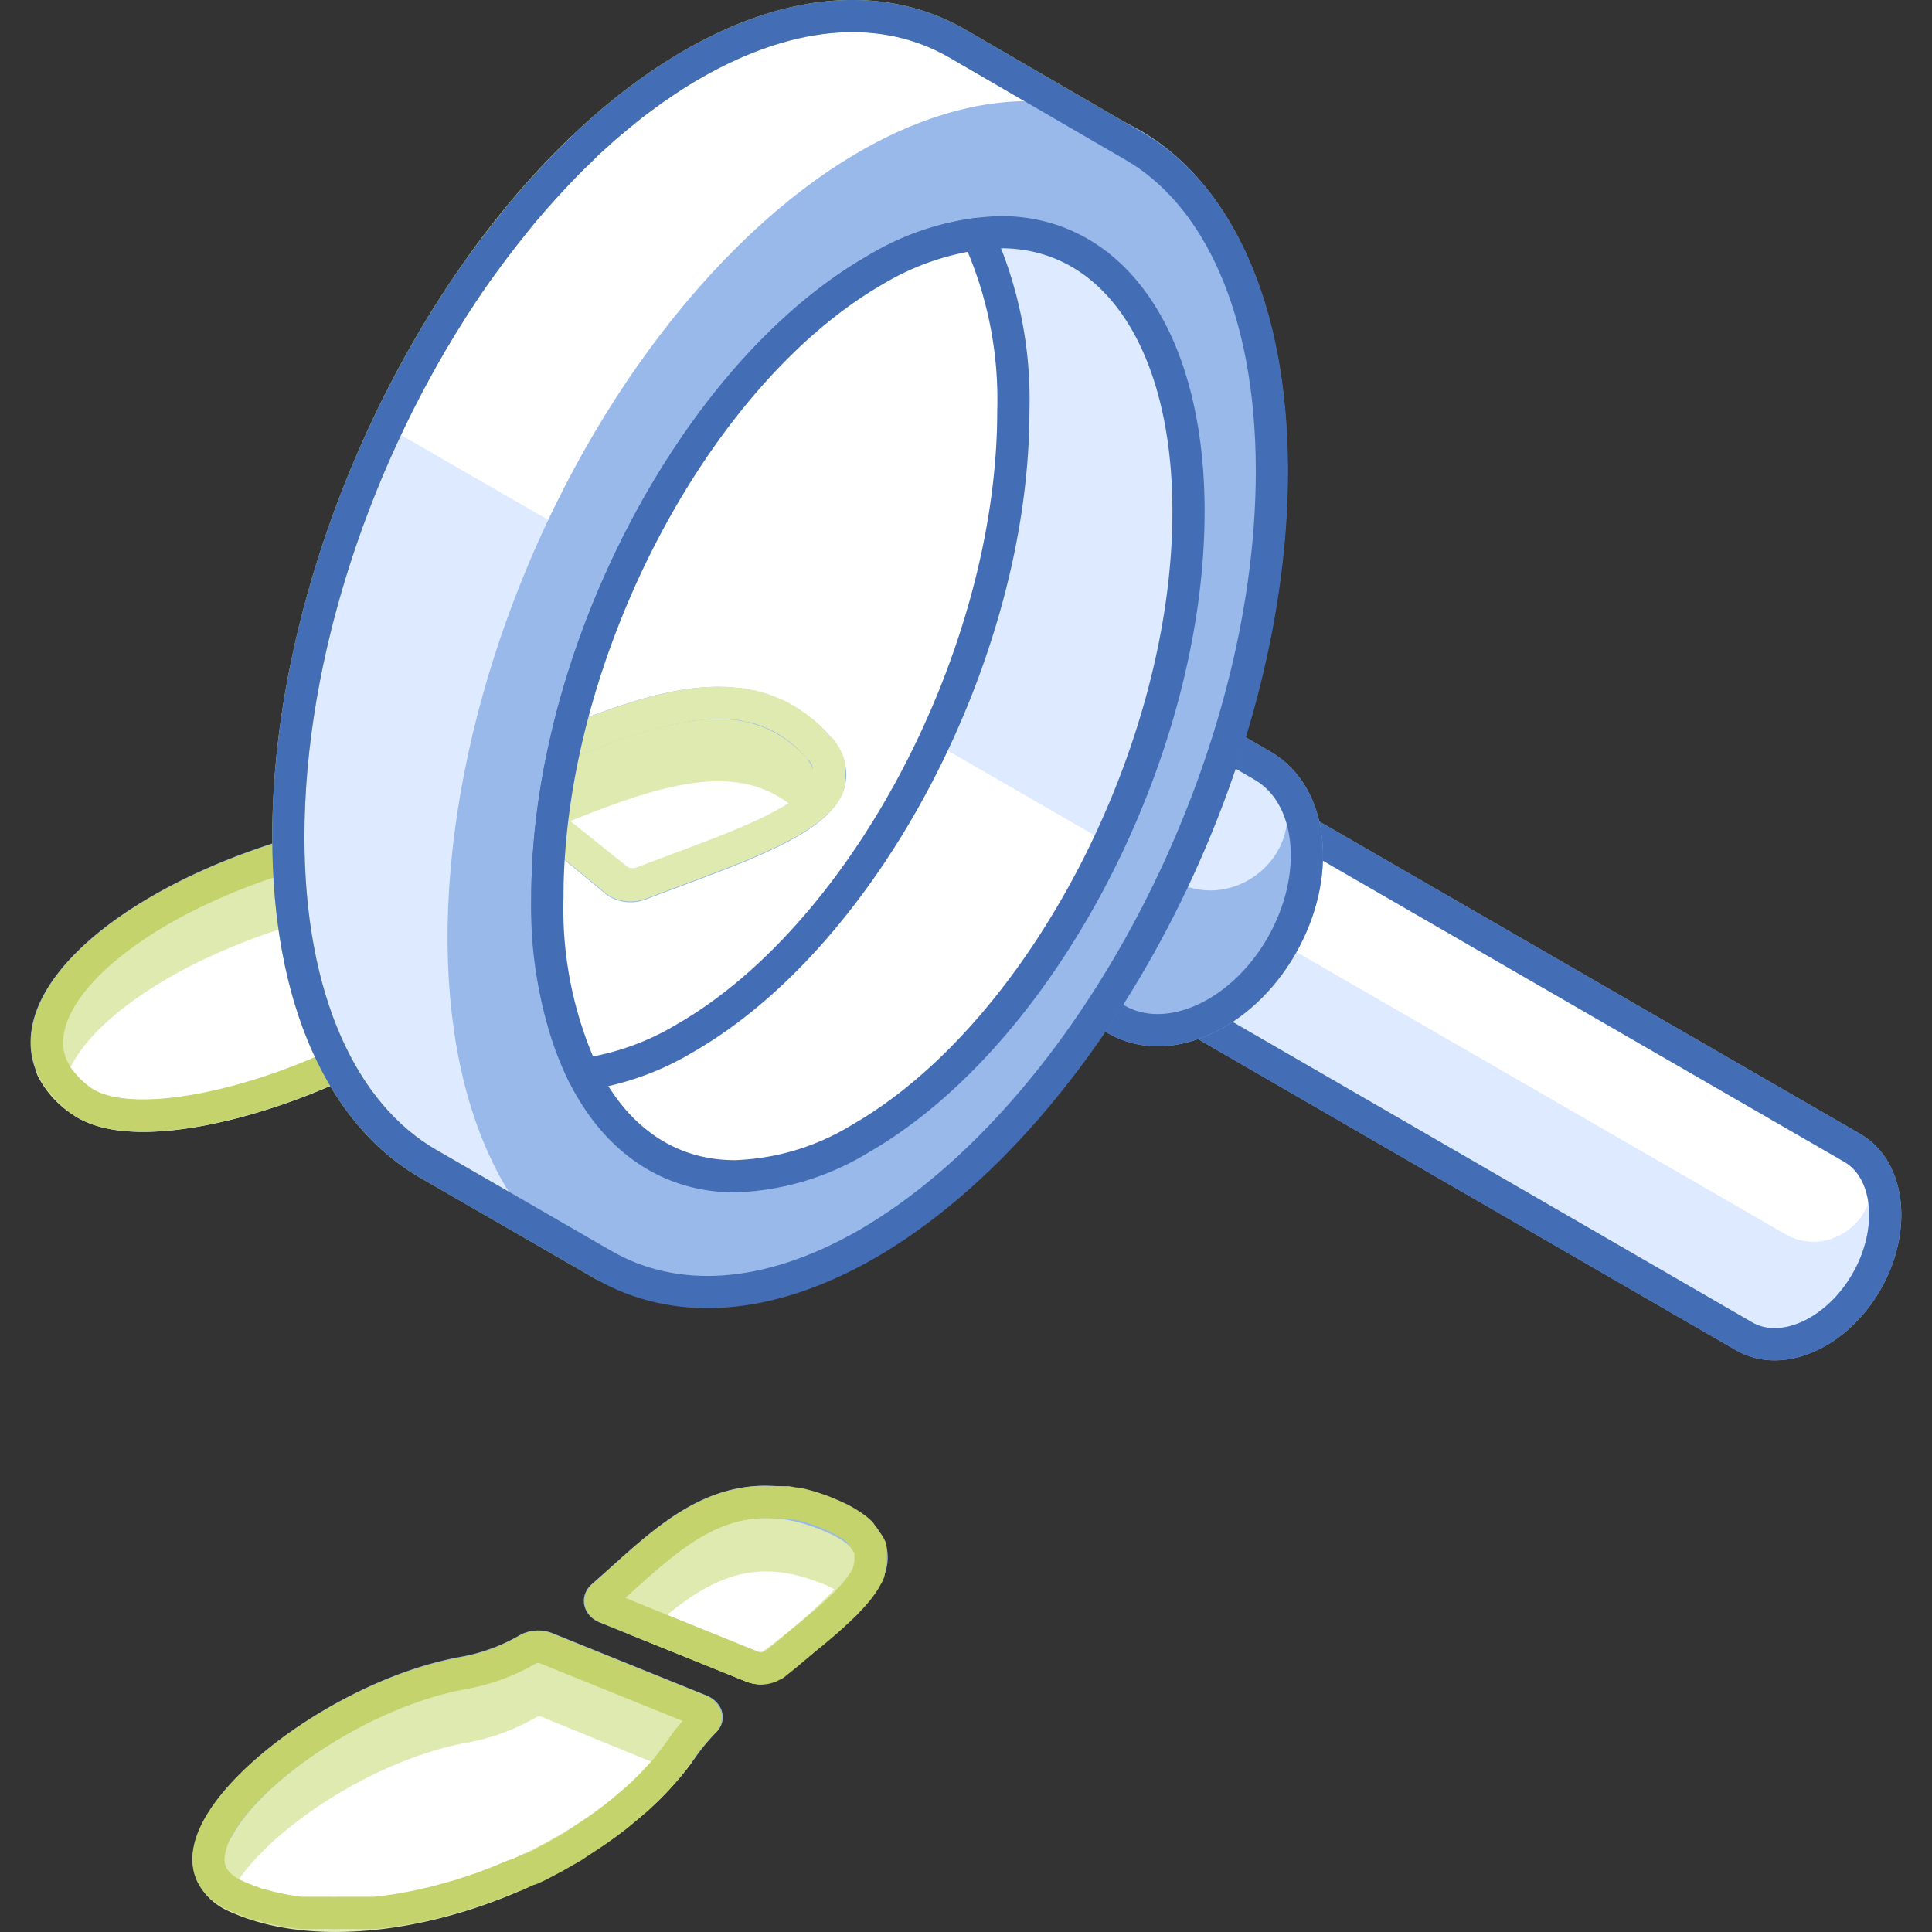 <svg xmlns="http://www.w3.org/2000/svg" xmlns:xlink="http://www.w3.org/1999/xlink" viewBox="0 0 120 120"><rect x="0" y="0" width="120" height="120" fill="#333333" stroke="none"/><defs><style>.cls-1,.cls-10,.cls-14,.cls-3,.cls-7{fill:none;}.cls-2{fill:#dfeab0;}.cls-11,.cls-3,.cls-8{stroke:#98b9ea;}.cls-10,.cls-11,.cls-14,.cls-3,.cls-4,.cls-5,.cls-6,.cls-7,.cls-8{stroke-linecap:round;stroke-linejoin:round;stroke-width:2px;}.cls-4,.cls-6,.cls-9{fill:#fff;}.cls-14,.cls-4{stroke:#dfeab0;}.cls-12,.cls-5,.cls-8{fill:#deeaff;}.cls-5,.cls-6{stroke:#deeaff;}.cls-7{stroke:#c4d36c;}.cls-10{stroke:#436db5;}.cls-11{fill:#98b9ea;}.cls-13{clip-path:url(#clip-path);}</style><clipPath id="clip-path"><path class="cls-1" d="M54.31,16.8C43.1,23.27,34,40.74,34,55.73a24.65,24.65,0,0,0,2.23,11,16.84,16.84,0,0,0,6.37-2.28c11.21-6.47,20.34-23.93,20.34-38.92a24.69,24.69,0,0,0-2.23-11A17,17,0,0,0,54.31,16.8Z"/></clipPath></defs><title>small-footprint</title><g id="Layer_2" data-name="Layer 2"><g id="Objects"><path class="cls-2" d="M43.5,106.23,34,102.39a1.43,1.43,0,0,0-1.15,0,12.27,12.27,0,0,1-4,1.49c-9.17,1.63-20,11.14-14.3,13.83,7.92,3.71,22.32-1.3,27.85-9.16a13.23,13.23,0,0,1,1.39-1.67C44,106.68,43.88,106.39,43.5,106.23Z"/><path class="cls-2" d="M46.72,103.51a1.38,1.38,0,0,0,1.26-.12c4.73-3.85,9.48-7.08,3-9.45-6.13-2.25-9.53,1.69-13.56,5.2-.28.24-.18.56.23.72Z"/><path class="cls-3" d="M43.5,106.23,34,102.39a1.43,1.43,0,0,0-1.15,0,12.27,12.27,0,0,1-4,1.49c-9.17,1.63-20,11.14-14.3,13.83,7.92,3.71,22.32-1.3,27.85-9.16a13.23,13.23,0,0,1,1.39-1.67C44,106.68,43.88,106.39,43.5,106.23Z"/><path class="cls-3" d="M46.72,103.51a1.38,1.38,0,0,0,1.26-.12c4.73-3.85,9.48-7.08,3-9.45-6.13-2.25-9.53,1.69-13.56,5.2-.28.24-.18.56.23.72Z"/><path class="cls-4" d="M51,97.27a7.2,7.2,0,0,1,2.36,1.28,34.83,34.83,0,0,1-5.4,4.83,1.35,1.35,0,0,1-1.26.13l-7.17-2.9C42.77,97.76,46,95.41,51,97.27Z"/><path class="cls-4" d="M14.52,117.75a3,3,0,0,1-1-.77c2-3.79,9.06-8.61,15.35-9.73a12.5,12.5,0,0,0,4-1.49,1.43,1.43,0,0,1,1.15-.05L42.07,109C36.35,116.62,22.3,121.4,14.52,117.75Z"/><path class="cls-2" d="M25,51.66l6.66,5.49c.25.2.22.48-.08.66A6.52,6.52,0,0,0,29,60.13c-2.82,5.3-19.3,11.56-23.95,8.25C-1.36,63.81,7.32,55.5,20.94,52.31c1-.23,1.95-.51,2.89-.81A1.35,1.35,0,0,1,25,51.66Z"/><path class="cls-5" d="M29.73,49.79c-.29-.23-.19-.56.22-.72,6.67-2.73,12.26-5.47,16.35-1.76,3.9,3.54-2.91,5.5-9,7.83A1.36,1.36,0,0,1,36.06,55Z"/><path class="cls-3" d="M25,51.66l6.66,5.49c.25.2.22.48-.08.66A6.52,6.52,0,0,0,29,60.13c-2.82,5.3-19.3,11.56-23.95,8.25C-1.36,63.81,7.32,55.5,20.94,52.31c1-.23,1.95-.51,2.89-.81A1.35,1.35,0,0,1,25,51.66Z"/><path class="cls-3" d="M29.73,49.79c-.29-.23-.19-.56.22-.72,6.67-2.73,12.26-5.47,16.35-1.76,3.9,3.54-2.91,5.5-9,7.83A1.36,1.36,0,0,1,36.06,55Z"/><path class="cls-4" d="M29,60.13c-2.82,5.3-19.3,11.56-23.95,8.25a5.21,5.21,0,0,1-1.81-2c1.6-4.09,8.52-8.55,17.68-10.69,1-.23,1.95-.51,2.89-.81A1.38,1.38,0,0,1,25,55l4.9,4A4,4,0,0,0,29,60.13Z"/><path class="cls-6" d="M46.3,50.64a3.63,3.63,0,0,1,.28.27c-1.69,1.56-5.62,2.83-9.28,4.23A1.36,1.36,0,0,1,36.06,55L31.9,51.59C37.71,49.18,42.62,47.29,46.3,50.64Z"/><path class="cls-7" d="M3.57,66.88h0q-.16-.27-.3-.54h0c-2.15-4.69,5.91-11.26,17.68-14,1-.23,1.95-.51,2.89-.81a1.6,1.6,0,0,1,.92,0h0a.72.72,0,0,1,.26.14l5,4.11,1.66,1.38a.38.38,0,0,1,.13.16.39.39,0,0,1,0,.18.47.47,0,0,1-.25.32,10.51,10.51,0,0,0-1.23.82l-.34.28a1.14,1.14,0,0,0-.11.11h0a3.38,3.38,0,0,0-.27.26l0,0c-.08.08-.15.17-.22.25l-.06.08-.15.2a2.38,2.38,0,0,0-.18.3c-.09.17-.2.34-.32.52l-.1.13-.29.39-.12.12a4.48,4.48,0,0,1-.36.4l-.11.11-.44.42-.09.08-.54.45,0,0-.64.48,0,0C20.15,67.53,8.8,71,5.07,68.38h0c-.21-.15-.4-.31-.58-.46l-.08-.08A4.36,4.36,0,0,1,4,67.41l0,0A5.15,5.15,0,0,1,3.57,66.88Z"/><path class="cls-3" d="M46.94,48l.15.21,0,.07c0,.1.1.19.14.28s0,0,0,0a1.43,1.43,0,0,1,.08.22s0,.06,0,.08l0,.18a.28.28,0,0,1,0,.09.67.67,0,0,1,0,.2v.06a2,2,0,0,1,0,.24.64.64,0,0,1,0,.07l-.06.18s0,0,0,.08a.8.8,0,0,1-.08.16.56.56,0,0,1-.05.08,1.43,1.43,0,0,1-.14.2l0,0c0,.07-.12.14-.19.22l-.07.07-.16.15-.09.08-.18.15-.09.07-.28.21-.09.06-.24.15-.13.08-.22.13-.14.08-.25.14-.13.07-.37.19-.17.08-.25.12-.19.08-.25.12-.19.08L43,53l-.28.11-.31.13-.23.1-.25.1-.24.09-.26.1-.23.09h0c-.84.33-1.71.65-2.59,1l-.43.16L38,54.9l-.65.24a1.42,1.42,0,0,1-.5.08,1.14,1.14,0,0,1-.74-.21l-6.33-5.22c-.29-.23-.19-.56.22-.72,4.21-1.73,8-3.45,11.23-3.56h0c.22,0,.44,0,.66,0h0l.67,0h0c.2,0,.4.06.6.1l.09,0,.61.17h0c.18.06.36.14.54.22l.12,0c.19.09.37.18.56.29l0,0,.5.33.13.1a6.28,6.28,0,0,1,.51.42h0l.31.3.08.09.18.2A.86.86,0,0,0,46.94,48Z"/><path class="cls-7" d="M28.82,103.92a12.27,12.27,0,0,0,4-1.49,1.44,1.44,0,0,1,.76-.13h0a1.39,1.39,0,0,1,.35.09h0l9.51,3.84a.63.63,0,0,1,.36.31.33.33,0,0,1,0,.29.28.28,0,0,1-.07.09c-.26.27-.51.55-.74.82a8.34,8.34,0,0,0-.65.85h0c-.23.33-.48.65-.74,1l-.19.24c-.27.31-.54.62-.83.92h0c-.29.31-.6.6-.92.9l-.24.21-1,.84h0q-.52.42-1.08.81l-.25.18c-.49.33-1,.66-1.5,1h0l-.84.48-.26.15-.66.35,0,0c-.18.09-.35.19-.53.27h0l-.33.15-.08,0-.85.39-.11,0-.84.35-.13.05-.82.32-.17.06-.8.27-.2.06c-.26.09-.51.17-.77.24l-.24.07-.74.2-.27.07-.71.16-.3.07-.68.13-.33.06-.64.1-.37.05-.6.07-.39,0-.57,0-.41,0-.54,0c-.14,0-.29,0-.43,0a4.17,4.17,0,0,1-.5,0H20l-.47,0-.46,0-.44,0-.46-.07-.42-.06-.46-.1-.38-.08a3.92,3.92,0,0,1-.49-.13l-.34-.09c-.18,0-.35-.12-.53-.18l-.25-.09c-.26-.1-.51-.2-.76-.32a3,3,0,0,1-.4-.22l-.16-.11-.14-.11C9.84,114.16,20.09,105.47,28.82,103.92Z"/><path class="cls-7" d="M37.69,99.86c-.41-.16-.51-.48-.23-.72,3-2.66,5.74-5.55,9.52-5.83h0a7.22,7.22,0,0,1,.93,0h0l.48,0h0l.46,0,.08,0,.43.08.14,0,.39.09.26.07.28.08.55.19c.19.07.37.14.54.22l.15.06.33.15.17.08.26.14.15.09.23.14.13.09.2.14.11.09.2.18s0,0,0,.05a2.25,2.25,0,0,1,.21.24l0,.07a1.63,1.63,0,0,1,.11.17A.93.93,0,0,1,54,96l.07.14,0,.11a.83.83,0,0,1,0,.15l0,.1s0,.1,0,.15,0,.08,0,.11,0,.11,0,.17a.28.28,0,0,1,0,.09,2.38,2.38,0,0,1-.05.26l0,.08a.82.82,0,0,1-.06.19s0,.07,0,.11a.77.77,0,0,0-.07.16.75.75,0,0,0-.07.12,1.09,1.09,0,0,0-.08.15l-.08.13-.1.15a.64.64,0,0,1-.1.13.91.91,0,0,1-.11.16,1.13,1.13,0,0,0-.1.13c-.05.06-.11.12-.16.19l-.16.18-.18.19-.14.15-.14.15-.16.15-.15.14a1.29,1.29,0,0,1-.17.16l-.15.14-.18.17-.15.13-.2.18-.12.1c-.28.24-.57.49-.87.73l-.08.06-.3.25,0,0h0l-1.19,1-.66.53-.06,0a.93.93,0,0,1-.26.15,1.44,1.44,0,0,1-1,0l-2.48-1Z"/><path class="cls-8" d="M115.05,71.3h0L57.25,37.92,50.52,49.57,108.33,83v0h0c2.33,1.35,5.73-.16,7.59-3.37S117.39,72.65,115.05,71.3Z"/><path class="cls-9" d="M115.05,71.3h0L61.48,40.36,58.11,46.2l52.77,30.45c2.94,1.7,6.49-1.43,5-4.46A2.09,2.09,0,0,0,115.05,71.3Z"/><path class="cls-10" d="M115.05,71.3h0L57.25,37.92,50.52,49.57,108.33,83v0h0c2.33,1.35,5.73-.16,7.59-3.37S117.39,72.65,115.05,71.3Z"/><path class="cls-11" d="M78.42,47.56v0l-15.51-9L53.83,54.32l15.51,9h0c3.16,1.82,7.75-.22,10.25-4.56S81.58,49.38,78.42,47.56Z"/><path class="cls-12" d="M78.42,47.56v0L67.5,41.23,63,49l9.85,5.67c3.92,2.26,8.65-1.91,6.61-6A2.73,2.73,0,0,0,78.42,47.56Z"/><path class="cls-10" d="M78.42,47.56v0l-15.51-9L53.83,54.32l15.51,9h0c3.16,1.82,7.75-.22,10.25-4.56S81.58,49.38,78.42,47.56Z"/><path class="cls-12" d="M70.31,9,59.42,2.68h0C55,.15,49.28.38,43,4,29.15,12,17.91,33.47,17.91,52c0,10.1,3.37,17.21,8.68,20.28h0l10.88,6.28,1.67-5.77A25.39,25.39,0,0,0,43,70.91c13.86-8,25.09-29.46,25.09-47.94a35.81,35.81,0,0,0-1.1-9.2Z"/><path class="cls-9" d="M59.42,2.68h0C55,.15,49.28.38,43,4c-7.57,4.37-14.36,12.77-19,22.5L62,48.41A61,61,0,0,0,68.09,23a35.81,35.81,0,0,0-1.1-9.2L70.31,9Z"/><path class="cls-7" d="M70.31,9,59.42,2.68h0C55,.15,49.28.38,43,4,29.15,12,17.91,33.47,17.91,52c0,10.1,3.37,17.21,8.68,20.28h0l10.88,6.28,1.67-5.77A25.39,25.39,0,0,0,43,70.91c13.86-8,25.09-29.46,25.09-47.94a35.81,35.81,0,0,0-1.1-9.2Z"/><line class="cls-7" x1="53.89" y1="43.74" x2="43" y2="37.46"/><ellipse class="cls-11" cx="53.89" cy="43.74" rx="38.52" ry="21.79" transform="translate(-7.46 76.2) rotate(-66.95)"/><path class="cls-12" d="M45.65,73.06C38.56,73.06,34,66.26,34,55.73c0-15,9.12-32.46,20.33-38.93a15.75,15.75,0,0,1,7.82-2.38c7.09,0,11.67,6.81,11.67,17.34,0,15-9.12,32.45-20.33,38.93A15.89,15.89,0,0,1,45.65,73.06Z"/><path class="cls-9" d="M68.84,52.38,38.93,35.11a49.69,49.69,0,0,0-5,20.62c0,10.53,4.58,17.33,11.67,17.33a15.89,15.89,0,0,0,7.82-2.37C59.61,67.14,65.11,60.3,68.84,52.38Z"/><path class="cls-10" d="M45.65,73.06C38.56,73.06,34,66.26,34,55.73c0-15,9.12-32.46,20.33-38.93a15.75,15.75,0,0,1,7.82-2.38c7.09,0,11.67,6.81,11.67,17.34,0,15-9.12,32.45-20.33,38.93A15.89,15.89,0,0,1,45.65,73.06Z"/><path class="cls-10" d="M70.3,9h0L59.42,2.68h0C55,.15,49.28.38,43,4c-.41.23-.81.48-1.22.74l-.4.27-.8.54-.48.35-.7.52-.52.41-.64.53-.54.45c-.2.17-.4.36-.6.54l-.55.49L36,9.39l-.57.55-.47.48c-.8.83-1.59,1.7-2.36,2.61l-.27.32-.72.9-.27.34-.72.94-.24.32c-.24.33-.49.67-.73,1l-.17.24c-.26.37-.52.75-.77,1.13l-.05.08C22.16,28.11,17.91,40.59,17.91,52c0,10.1,3.37,17.21,8.68,20.28h0l10.88,6.28h0c4.4,2.54,10.14,2.31,16.42-1.31C67.74,69.2,79,47.73,79,29.26,79,19.15,75.61,12,70.3,9Z"/><path class="cls-9" d="M54.31,16.8C43.1,23.27,34,40.74,34,55.73a24.65,24.65,0,0,0,2.23,11,16.84,16.84,0,0,0,6.37-2.28c11.21-6.47,20.34-23.93,20.34-38.92a24.69,24.69,0,0,0-2.23-11A17,17,0,0,0,54.31,16.8Z"/><g class="cls-13"><path class="cls-2" d="M30.9,48.65c-.33-.28-.21-.65.26-.85,7.77-3.18,14.29-6.38,19.07-2,4.54,4.13-3.4,6.42-10.5,9.14a1.61,1.61,0,0,1-1.45-.16Z"/><path class="cls-3" d="M30.9,48.65c-.33-.28-.21-.65.26-.85,7.77-3.18,14.29-6.38,19.07-2,4.54,4.13-3.4,6.42-10.5,9.14a1.61,1.61,0,0,1-1.45-.16Z"/><path class="cls-4" d="M50.23,49.63c.12.11.22.22.32.32-2,1.82-6.55,3.3-10.82,4.94a1.61,1.61,0,0,1-1.45-.16l-4.84-4C40.21,47.94,45.93,45.73,50.23,49.63Z"/><path class="cls-14" d="M51,46.56l.17.24.06.09c.06.11.12.21.17.32s0,0,0,.06a2.5,2.5,0,0,1,.09.25l0,.11,0,.2a.41.41,0,0,1,0,.11,1.69,1.69,0,0,1,0,.23.13.13,0,0,1,0,.06,1.35,1.35,0,0,1,0,.29l0,.08a1.18,1.18,0,0,1-.07.2s0,.07,0,.11l-.1.18-.06.09a1.67,1.67,0,0,1-.16.24l0,0c-.07.08-.14.17-.22.25l-.09.09-.18.17-.11.1-.2.17-.11.09-.33.24-.11.07-.27.17-.16.1-.25.15-.17.1-.28.15-.16.08-.43.23-.19.09-.3.14-.22.1-.29.13-.23.1-.33.15-.33.13-.36.16-.27.11-.29.11-.28.11-.3.12-.27.1,0,0h0l-3,1.13-.51.19-.24.09-.76.29a1.6,1.6,0,0,1-.58.09,1.4,1.4,0,0,1-.87-.25L30.9,48.65c-.33-.28-.21-.65.26-.85,4.91-2,9.31-4,13.1-4.14h.84l.77.07h0c.24,0,.48.08.71.13l.11,0c.24.06.47.12.7.2h0c.22.07.43.16.64.25l.14.06a6.75,6.75,0,0,1,.65.34l0,0c.2.12.39.25.58.39l.16.11a6.66,6.66,0,0,1,.59.49h0c.13.12.24.24.35.35l.1.1.2.25Z"/></g><path class="cls-10" d="M54.31,16.8C43.1,23.27,34,40.74,34,55.73a24.65,24.65,0,0,0,2.23,11,16.84,16.84,0,0,0,6.37-2.28c11.21-6.47,20.34-23.93,20.34-38.92a24.69,24.69,0,0,0-2.23-11A17,17,0,0,0,54.31,16.8Z"/><rect class="cls-1" width="120" height="120"/><rect class="cls-1" width="120" height="120"/></g></g></svg>